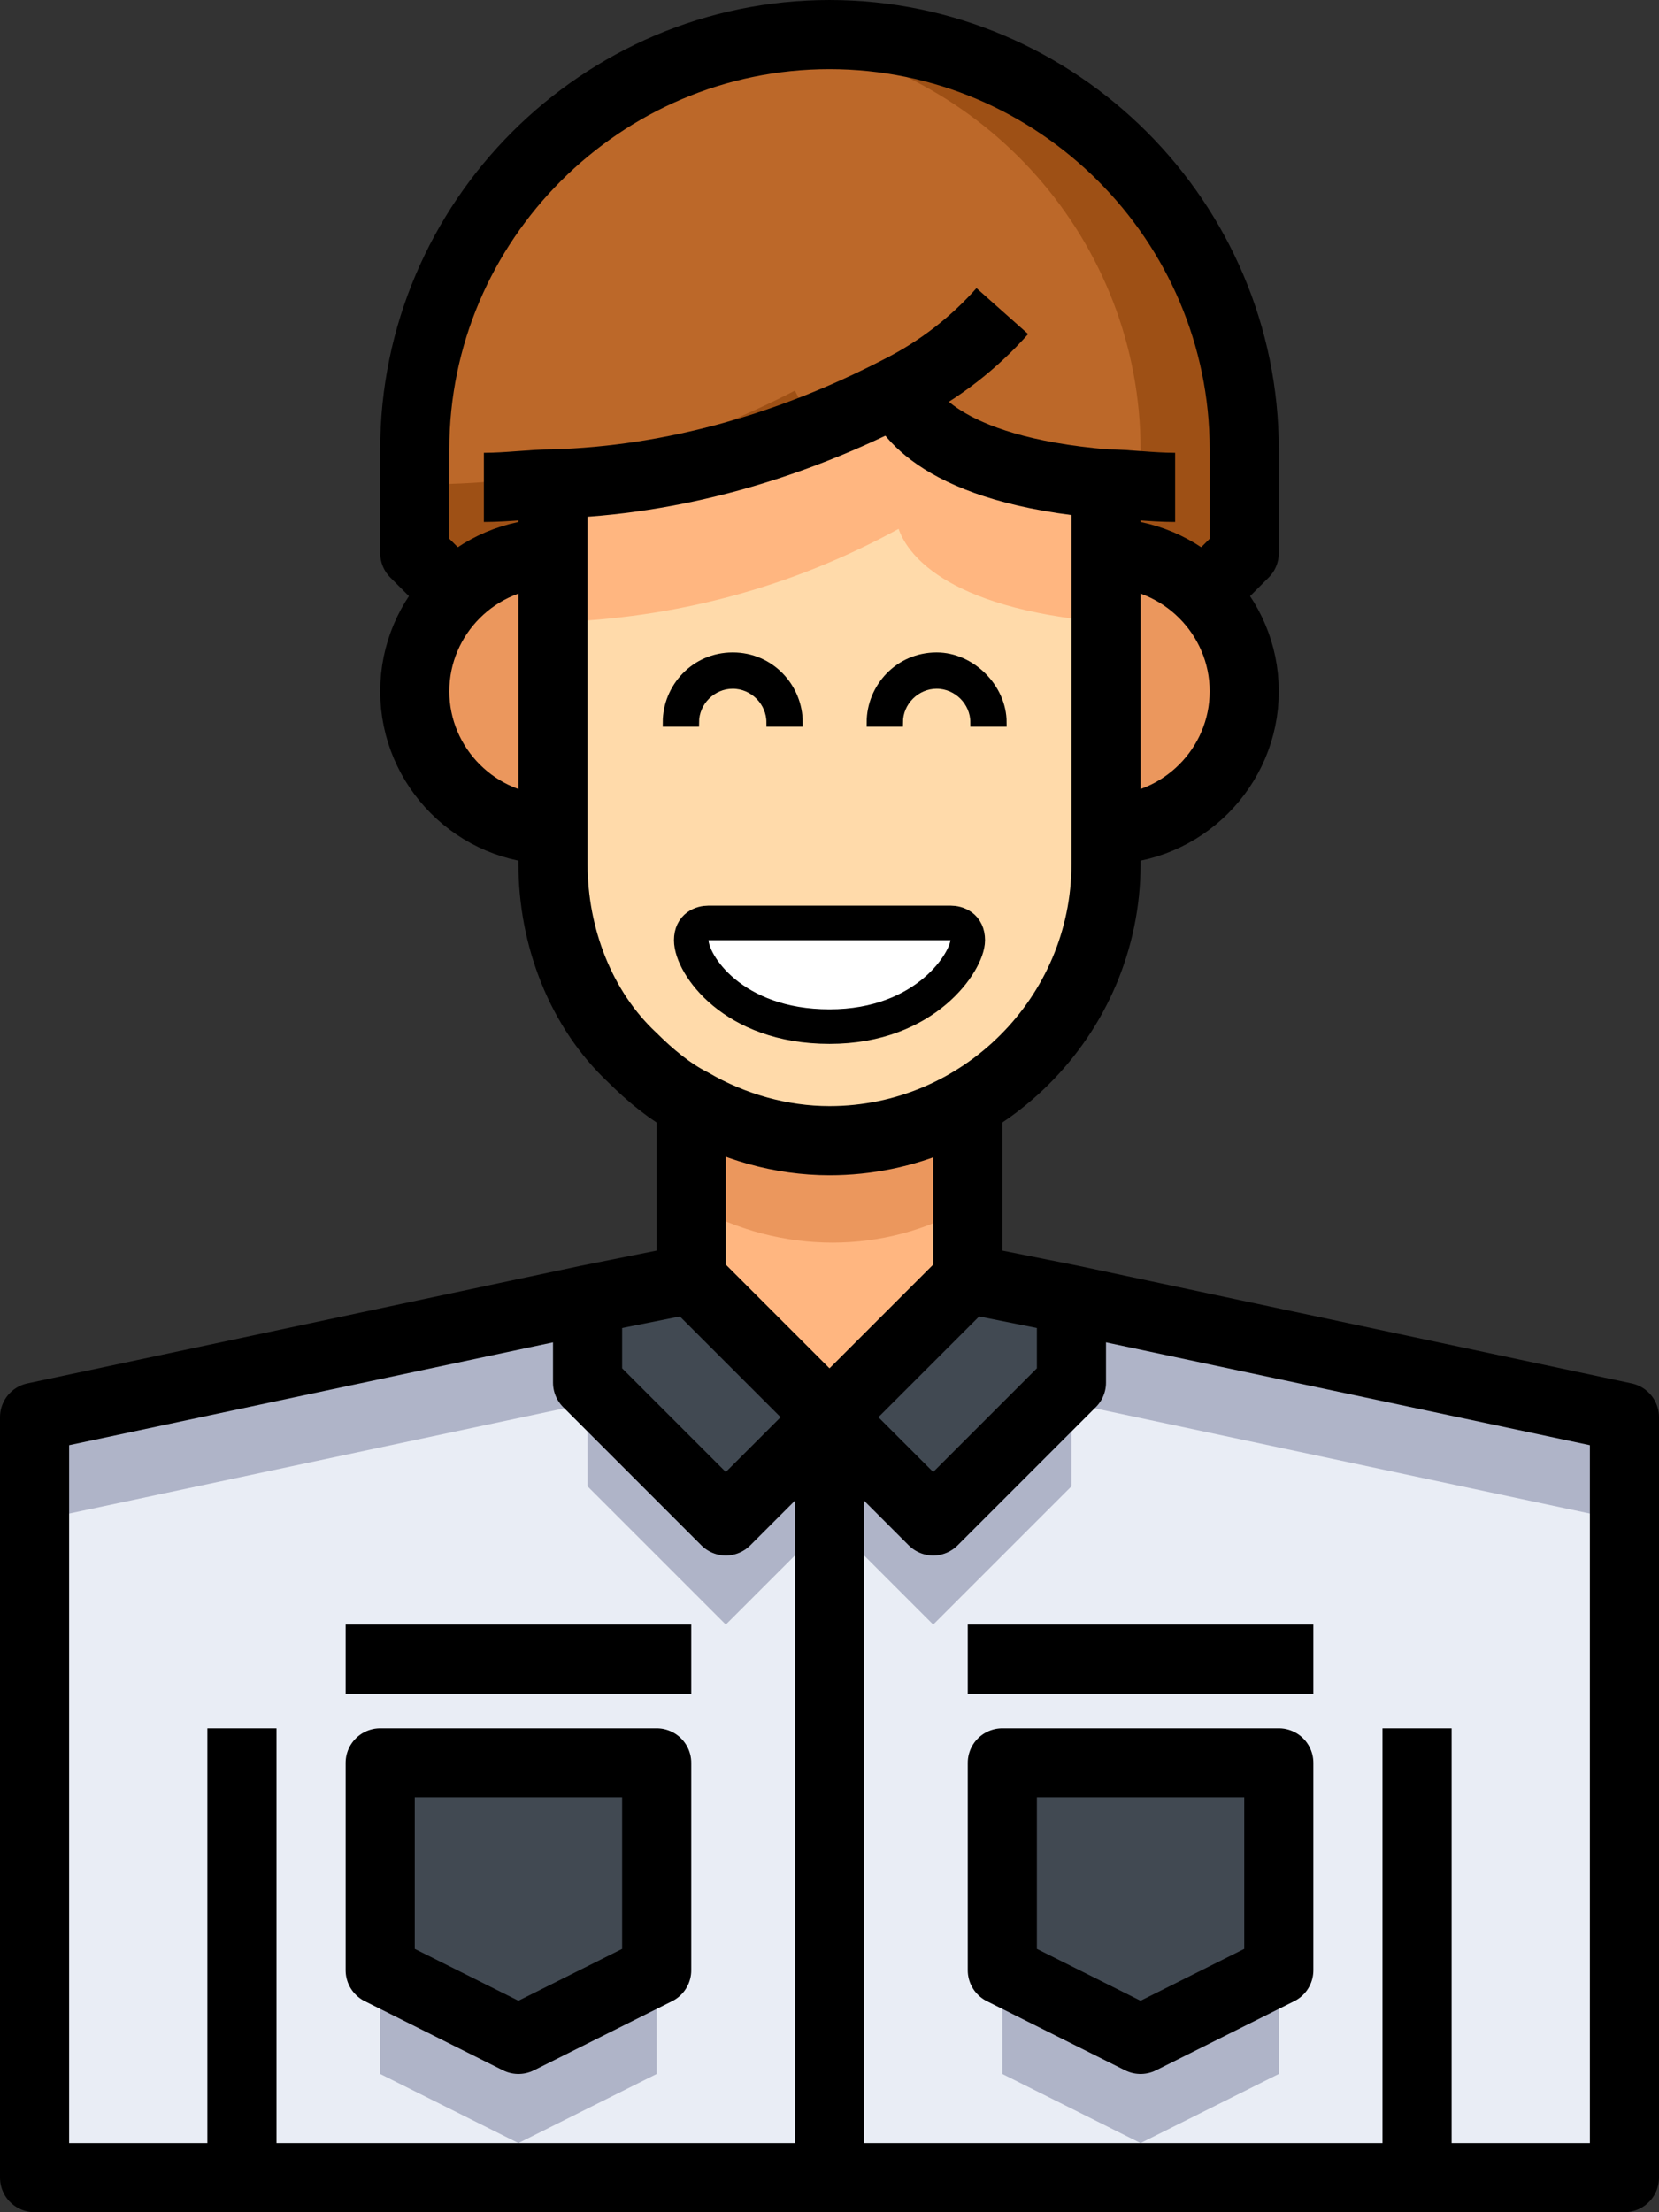 <?xml version="1.0" encoding="utf-8"?>
<!-- Generator: Adobe Illustrator 23.0.0, SVG Export Plug-In . SVG Version: 6.00 Build 0)  -->
<svg version="1.1" id="Capa_1" xmlns="http://www.w3.org/2000/svg" xmlns:xlink="http://www.w3.org/1999/xlink" x="0px" y="0px"
	 viewBox="0 0 48 64" style="enable-background:new 0 0 48 64;" xml:space="preserve">
<rect x="0" y="0" width="48" height="64" fill="#333333" stroke="none"/>
<style type="text/css">
	.st0{fill:#414952;}
	.st1{fill:#E9EDF5;}
	.st2{fill:#AFB4C8;}
	.st3{fill:#BC6829;}
	.st4{fill:#9E5015;}
	.st5{fill:#EB975D;}
	.st6{fill:#FFB680;}
	.st7{fill:#FFDAAA;}
	.st8{fill:none;stroke:#000000;stroke-width:2;stroke-linejoin:round;}
	.st9{stroke:#000000;stroke-width:0.25;stroke-miterlimit:10;}
	.st10{fill:#FFFFFF;stroke:#000000;stroke-miterlimit:10;}
	.st11{fill:none;stroke:#000000;stroke-miterlimit:10;}
</style>
<title></title>
<g id="_47-nurse">
	<polygon class="st0" points="37,51 37,57 33,59 29,57 29,51 	"/>
	<polygon class="st0" points="19,51 19,57 15,59 11,57 11,51 	"/>
	<polygon class="st0" points="24,41 21,44 17,40 17,37.6 20,37 	"/>
	<polygon class="st0" points="31,37.6 31,40 27,44 24,41 28,37 	"/>
	<path class="st1" d="M19,51h-8v6l4,2l4-2V51z M24,41v22H1V41l16-3.4V40l4,4L24,41z"/>
	<path class="st1" d="M37,51h-8v6l4,2l4-2V51z M41,63H24V41l3,3l4-4v-2.4L47,41v22H41z"/>
	<polygon class="st2" points="15,62 19,60 19,57 15,59 11,57 11,60 	"/>
	<polygon class="st2" points="21,44 17,40 17,37.6 1,41 1,44 17,40.6 17,43 21,47 24,44 24,41 	"/>
	<polygon class="st2" points="31,37.6 31,40 27,44 24,41 24,44 27,47 31,43 31,40.6 47,44 47,41 	"/>
	<polygon class="st2" points="33,62 37,60 37,57 33,59 29,57 29,60 	"/>
	<path class="st3" d="M16,13.9V16c-1.1,0-2.1,0.4-2.8,1.2L13,17l-1-1v-3c0-6.6,5.4-12,12-12s12,5.4,12,12v3l-1,1l-0.2,0.2
		C34.1,16.4,33.1,16,32,16v-2.1c-4.8-0.4-5.8-2-6-2.7C22.9,12.9,19.5,13.8,16,13.9z"/>
	<path class="st4" d="M23,11.3c-3.1,1.6-6.5,2.6-10,2.7V16c-0.3,0-0.6,0-0.9,0.1L13,17l0.2,0.2c0.8-0.7,1.8-1.2,2.8-1.2v-2.1
		c2.7-0.1,5.3-0.7,7.8-1.6C23.4,12.1,23.2,11.7,23,11.3z"/>
	<path class="st4" d="M24,1c-0.5,0-1,0-1.5,0.1C28.5,1.9,33,7,33,13v3l-0.1,0.1c0.7,0.2,1.4,0.5,1.9,1.1L35,17l1-1v-3
		C36,6.4,30.6,1,24,1z"/>
	<path class="st5" d="M16,16v8c-2.2,0-4-1.8-4-4S13.8,16,16,16z"/>
	<path class="st5" d="M34.8,17.2c1.6,1.6,1.6,4.1,0,5.7C34.1,23.6,33.1,24,32,24v-8C33.1,16,34.1,16.4,34.8,17.2z"/>
	<path class="st6" d="M28,32v5l-4,4l-4-4v-5l0-0.1C22.5,33.4,25.5,33.4,28,32L28,32z"/>
	<path class="st5" d="M28,31.9c-2.5,1.4-5.5,1.4-7.9,0l0,0.1v3l0-0.1c2.5,1.4,5.5,1.4,7.9,0l0,0.1L28,31.9L28,31.9z"/>
	<path class="st7" d="M32,24v1c0,4.4-3.6,8-8,8c-1.4,0-2.8-0.4-4-1.1c-0.6-0.3-1.2-0.8-1.7-1.3C16.8,29.2,16,27.1,16,25V13.9
		c3.5-0.1,6.9-1,10-2.7c0.2,0.6,1.2,2.3,6,2.7V24z"/>
	<path class="st6" d="M26,11.3c-3.1,1.6-6.5,2.6-10,2.7v4c3.5-0.1,6.9-1,10-2.7c0.2,0.6,1.2,2.3,6,2.7v-4
		C27.2,13.6,26.3,11.9,26,11.3z"/>
	<path class="st8" d="M32,14v11c0,4.4-3.6,8-8,8c-1.4,0-2.8-0.4-4-1.1c-0.6-0.3-1.2-0.8-1.7-1.3C16.8,29.2,16,27.1,16,25V14"/>
	<path class="st8" d="M35,17l1-1v-3c0-6.6-5.4-12-12-12S12,6.4,12,13v3l1,1"/>
	<path class="st8" d="M32,24c2.2,0,4-1.8,4-4s-1.8-4-4-4"/>
	<path class="st8" d="M16,16c-2.2,0-4,1.8-4,4s1.8,4,4,4"/>
	<polyline class="st8" points="20,32 20,37 17,37.6 1,41 1,63 7,63 24,63 41,63 47,63 47,41 31,37.6 28,37 28,32 	"/>
	<line class="st8" x1="7" y1="63" x2="7" y2="50"/>
	<line class="st8" x1="41" y1="63" x2="41" y2="50"/>
	<path class="st8" d="M29,9c-0.8,0.9-1.8,1.7-3,2.3c-3.1,1.6-6.5,2.6-10,2.7c-0.6,0-1.3,0.1-2,0.1"/>
	<path class="st8" d="M26,11c0,0.1,0,0.2,0,0.3c0.2,0.6,1.2,2.3,6,2.7c0.6,0,1.3,0.1,2,0.1"/>
	<polyline class="st8" points="20,37 24,41 28,37 	"/>
	<polyline class="st8" points="31,37 31,37.6 31,40 27,44 24,41 21,44 17,40 17,37.6 17,37 	"/>
	<line class="st8" x1="24" y1="41" x2="24" y2="63"/>
	<polygon class="st8" points="37,57 37,51 29,51 29,57 33,59 	"/>
	<polygon class="st8" points="19,57 19,51 11,51 11,57 15,59 	"/>
	<line class="st8" x1="10" y1="48" x2="20" y2="48"/>
	<line class="st8" x1="28" y1="48" x2="38" y2="48"/>
	<path class="st9" d="M27.1,19c-1.1,0-1.9,0.9-1.9,1.9h0.8c0-0.6,0.5-1.1,1.1-1.1s1.1,0.5,1.1,1.1H29C29,19.9,28.1,19,27.1,19z"/>
	<path class="st9" d="M21.2,19c-1.1,0-1.9,0.9-1.9,1.9h0.8c0-0.6,0.5-1.1,1.1-1.1c0.6,0,1.1,0.5,1.1,1.1h0.8
		C23.1,19.9,22.3,19,21.2,19z"/>
	<g>
		<path class="st10" d="M24,29.7c-2.8,0-4-1.8-4-2.5c0-0.4,0.3-0.5,0.5-0.5h7c0.2,0,0.5,0.1,0.5,0.5C28,27.8,26.8,29.7,24,29.7z"/>
	</g>
</g>
<path class="st11" d="M28,26.4"/>
<path class="st11" d="M20.5,26.2"/>
</svg>
